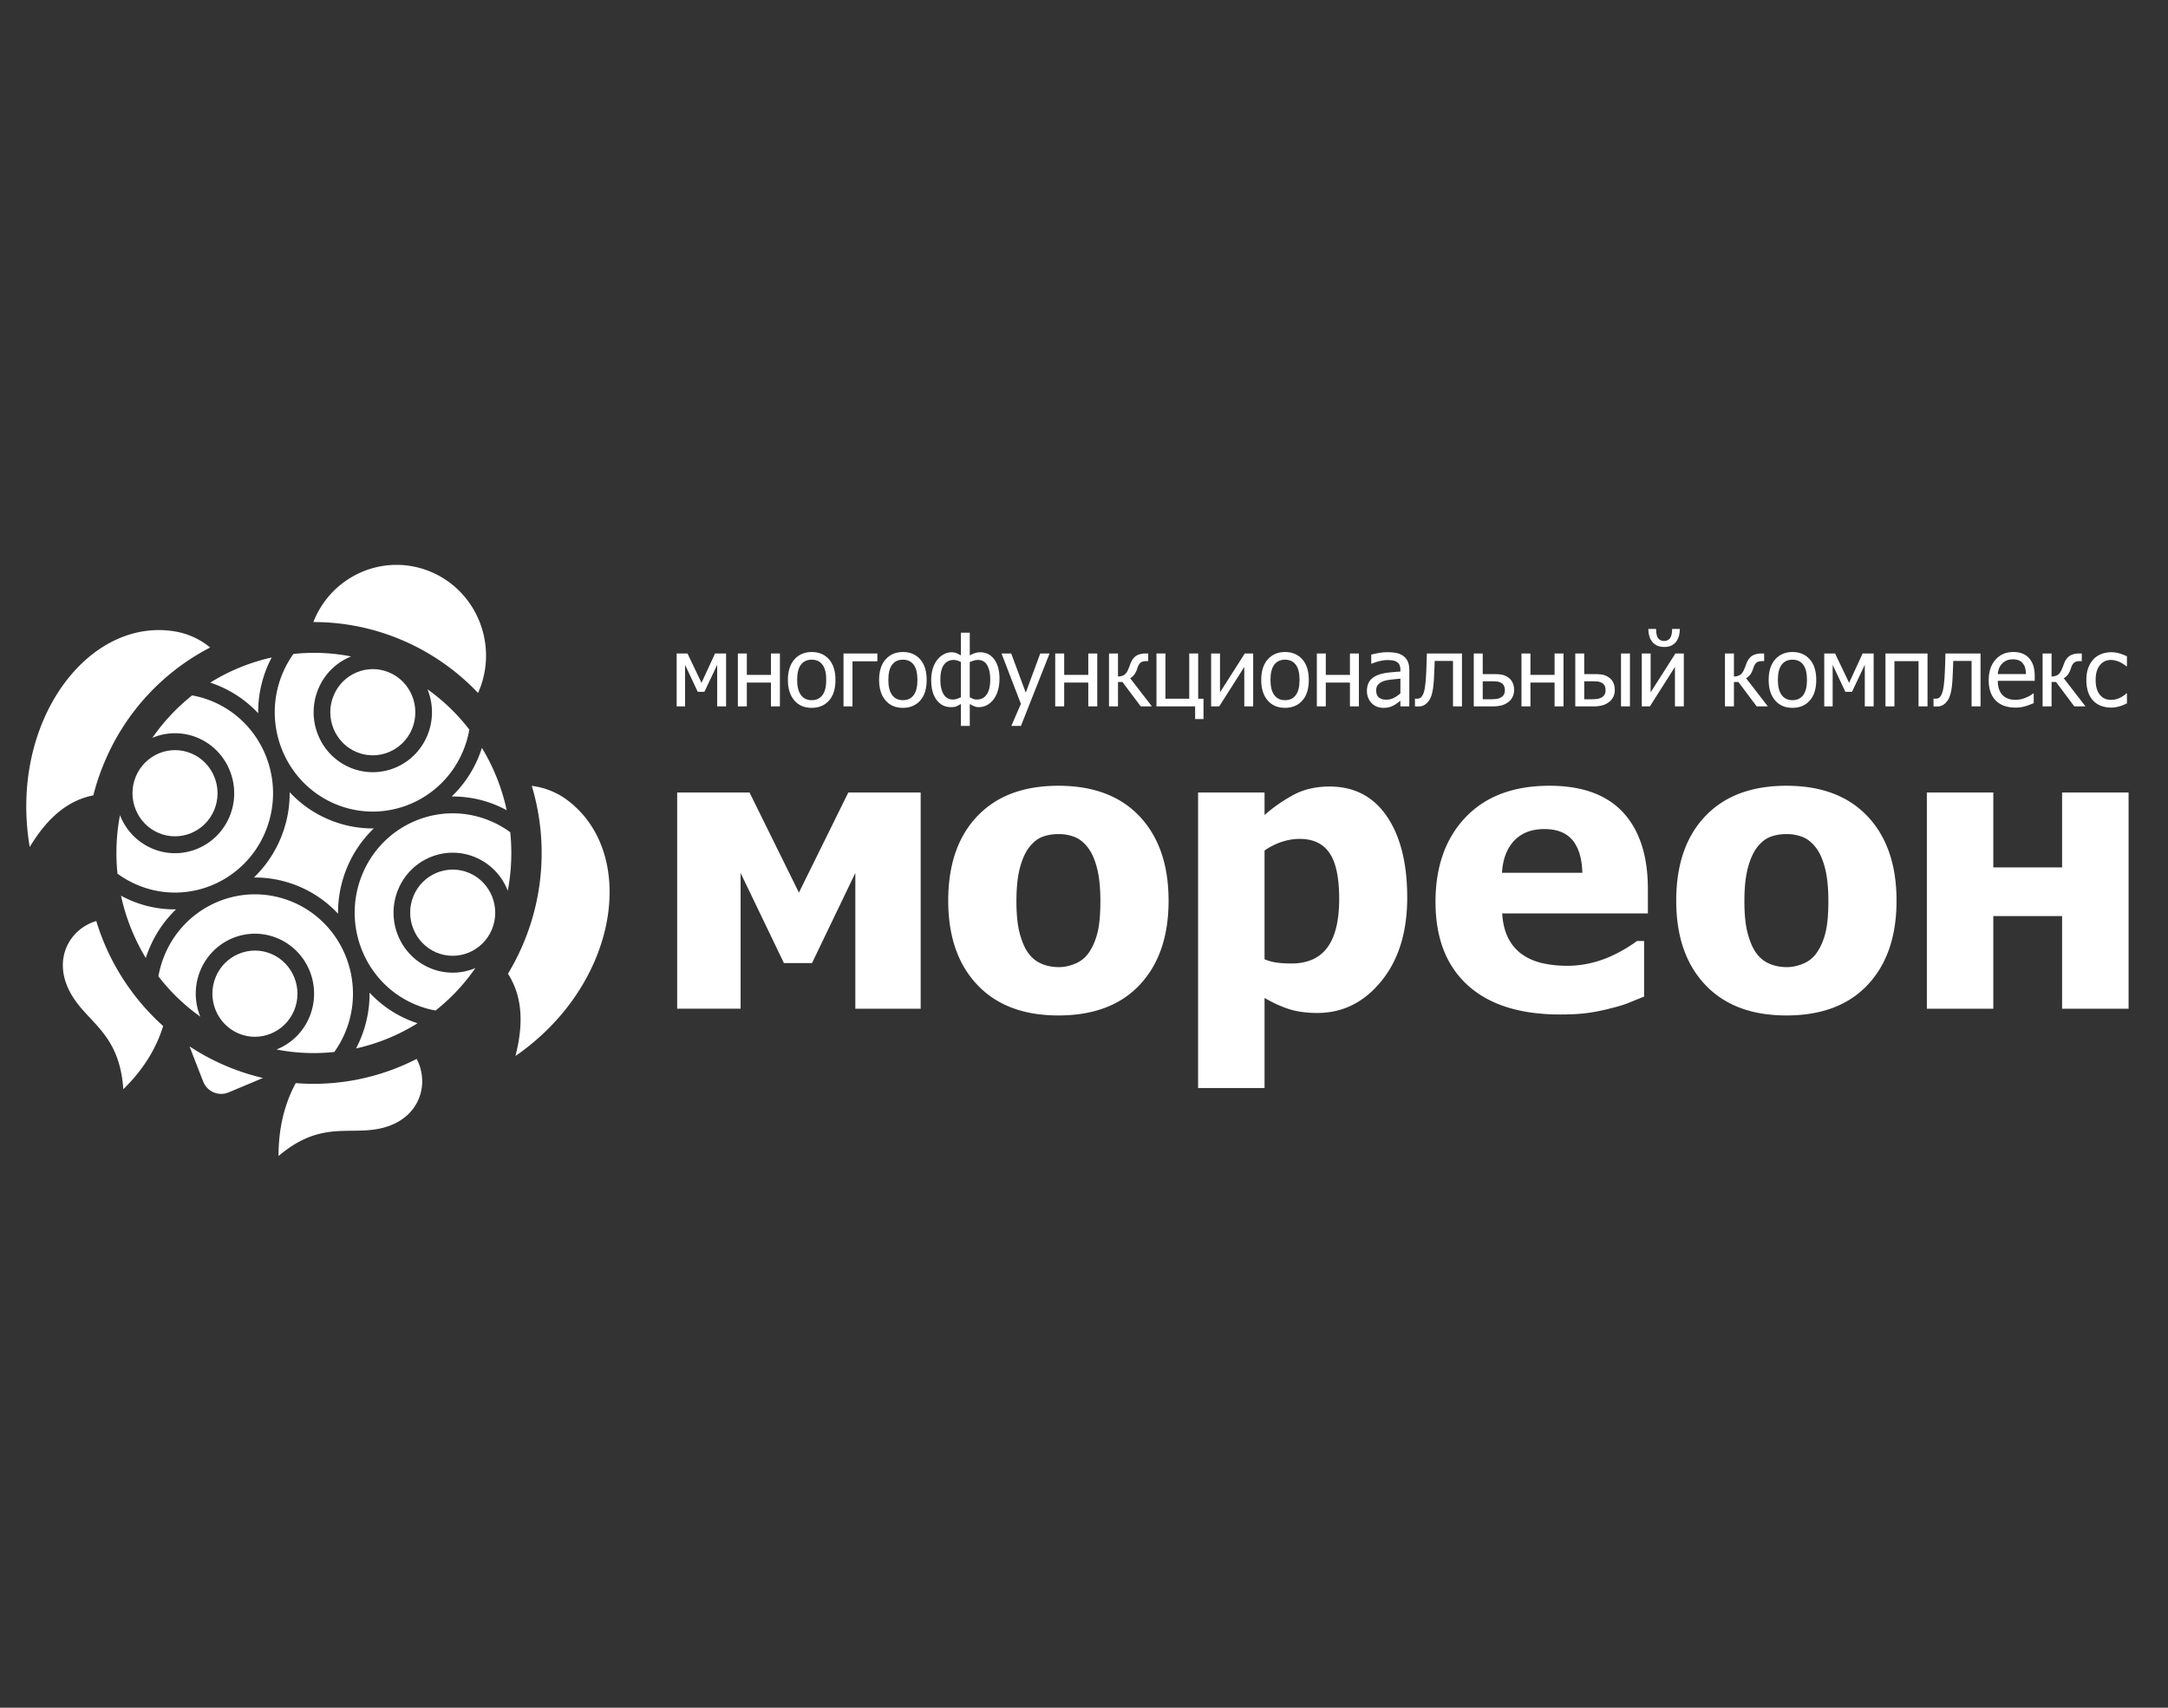 <svg width="165" height="130" viewBox="0 0 165 130" fill="none" xmlns="http://www.w3.org/2000/svg"><rect x="0" y="0" width="165" height="130" fill="#333333" stroke="none"/><g clip-path="url(#clip0_3315_4515)" fill="white"><path d="M70.07 76.787h-4.973V66.454L61.8 73.313h-2.139l-3.296-6.859v10.332h-4.828V60.328h5.508l3.759 7.621 3.758-7.621h5.508v16.459z"/><path d="M88.937 68.564c0 2.708-.73 4.841-2.19 6.398-1.46 1.56-3.526 2.338-6.197 2.338-2.649 0-4.71-.778-6.178-2.338-1.47-1.557-2.205-3.69-2.205-6.398 0-2.734.735-4.877 2.205-6.425 1.469-1.55 3.53-2.324 6.178-2.324 2.662 0 4.725.78 6.189 2.337 1.464 1.56 2.198 3.696 2.198 6.412zm-5.19.031c0-.977-.08-1.791-.239-2.441-.158-.65-.379-1.17-.657-1.56-.298-.41-.637-.697-1.012-.857a3.234 3.234 0 00-1.288-.242c-.453 0-.862.07-1.228.213-.366.14-.703.412-1.012.813-.29.38-.52.904-.694 1.567-.173.665-.26 1.5-.26 2.507 0 1.005.082 1.82.245 2.44.164.62.376 1.117.637 1.488.27.38.607.66 1.011.834.405.177.854.265 1.345.265.404 0 .817-.088 1.236-.265a2.294 2.294 0 001.005-.79c.299-.42.524-.926.679-1.517.155-.59.231-1.41.231-2.455z"/><path d="M107.099 68.33c0 2.63-.657 4.749-1.973 6.361-1.316 1.613-2.937 2.42-4.864 2.42-.811 0-1.515-.095-2.111-.28-.597-.185-1.235-.474-1.91-.863v6.858h-5.058V60.328h5.058v1.714a11.778 11.778 0 012.27-1.568c.77-.4 1.662-.6 2.674-.6 1.881 0 3.335.757 4.367 2.272 1.032 1.514 1.547 3.576 1.547 6.185zm-5.177.103c0-1.602-.242-2.765-.729-3.487-.487-.724-1.246-1.085-2.278-1.085-.453 0-.903.074-1.35.22-.448.146-.89.366-1.324.66v8.281c.27.116.567.2.89.248.322.048.706.074 1.15.074 1.233 0 2.149-.408 2.746-1.225.597-.816.895-2.043.895-3.686z"/><path d="M118.75 77.227c-3.065 0-5.413-.742-7.048-2.228-1.632-1.484-2.45-3.6-2.45-6.345 0-2.687.762-4.832 2.284-6.434 1.523-1.603 3.653-2.405 6.391-2.405 2.486 0 4.355.681 5.61 2.038 1.251 1.36 1.879 3.302 1.879 5.833v1.847h-11.089c.048.762.207 1.399.476 1.912.271.513.627.92 1.07 1.225.435.303.94.52 1.518.652a8.548 8.548 0 001.893.198c.589 0 1.167-.066 1.735-.198a8.21 8.21 0 001.561-.52 11.167 11.167 0 002.012-1.172h.535v4.234c-.415.166-.794.32-1.136.462-.342.142-.811.287-1.411.433-.548.146-1.113.261-1.696.344-.585.082-1.294.124-2.134.124zm1.677-10.787c-.028-1.086-.276-1.91-.743-2.478-.469-.566-1.184-.85-2.148-.85-.983 0-1.75.3-2.306.895-.555.597-.859 1.406-.917 2.433h6.114z"/><path d="M144.34 68.564c0 2.708-.729 4.841-2.189 6.398-1.461 1.56-3.524 2.338-6.194 2.338-2.651 0-4.71-.778-6.181-2.338-1.47-1.557-2.203-3.69-2.203-6.398 0-2.734.733-4.877 2.203-6.425 1.471-1.55 3.531-2.324 6.181-2.324 2.66 0 4.722.78 6.188 2.337 1.464 1.56 2.195 3.696 2.195 6.412zm-5.188.031c0-.977-.081-1.791-.239-2.441-.16-.65-.378-1.17-.659-1.56-.298-.41-.635-.697-1.011-.857a3.227 3.227 0 00-1.287-.242c-.452 0-.863.07-1.228.213-.367.14-.705.412-1.014.813-.289.38-.519.904-.693 1.567-.174.665-.26 1.5-.26 2.507 0 1.005.081 1.82.246 2.44.164.62.374 1.117.635 1.488.27.38.607.66 1.013.834.405.177.852.265 1.345.265.404 0 .815-.088 1.236-.265a2.291 2.291 0 001.004-.79c.298-.42.525-.926.679-1.517.155-.59.233-1.41.233-2.455z"/><path d="M162 76.787h-5.06v-7.05h-5.235v7.05h-5.058v-16.46h5.058v5.702h5.235v-5.701H162v16.459z"/><path d="M55.258 53.772h-.675V50.61l-.973 2.053h-.508l-.964-2.053v3.163h-.64v-4.027h.825l1.066 2.235 1.031-2.235h.839v4.027h-.001z"/><path d="M59.356 53.772h-.682V51.96h-1.836v1.813h-.683v-4.027h.683v1.63h1.836v-1.63h.682v4.027z"/><path d="M63.585 51.76c0 .678-.163 1.203-.492 1.57-.33.369-.768.554-1.315.554-.564 0-1.007-.19-1.33-.572-.322-.38-.484-.897-.484-1.55 0-.673.167-1.197.5-1.57.332-.371.77-.559 1.315-.559.547 0 .985.187 1.314.558.329.37.492.895.492 1.57zm-.703 0c0-.521-.095-.908-.287-1.16-.192-.256-.464-.382-.817-.382-.355 0-.63.126-.822.381-.192.253-.288.64-.288 1.162 0 .504.096.887.288 1.148.193.261.467.391.822.391.35 0 .622-.127.815-.384.193-.255.289-.642.289-1.155z"/><path d="M66.773 50.34H64.88v3.432h-.683v-4.027h2.576v.596z"/><path d="M70.526 51.76c0 .678-.164 1.203-.493 1.57-.328.369-.767.554-1.314.554-.563 0-1.006-.19-1.33-.572-.323-.38-.483-.897-.483-1.55 0-.673.165-1.197.498-1.57.332-.371.772-.559 1.315-.559.547 0 .986.187 1.314.558.329.37.493.895.493 1.57zm-.703 0c0-.521-.096-.908-.287-1.16-.191-.256-.463-.382-.817-.382-.354 0-.629.126-.822.381-.192.253-.288.64-.288 1.162 0 .504.096.887.288 1.148.193.261.468.391.822.391.35 0 .623-.127.816-.384.192-.255.288-.642.288-1.155z"/><path d="M76.067 51.652c0 .36-.045.675-.133.95a2.042 2.042 0 01-.35.68 1.52 1.52 0 01-.5.41 1.31 1.31 0 01-.586.138.9.9 0 01-.4-.086 15.239 15.239 0 01-.291-.149v1.664h-.676v-1.664a8.708 8.708 0 01-.342.173c-.083.042-.223.062-.417.062-.455 0-.818-.183-1.091-.55-.274-.367-.41-.869-.41-1.508 0-.336.043-.637.13-.902a2.06 2.06 0 01.36-.675c.14-.17.302-.303.488-.398.185-.095.377-.143.578-.143a1 1 0 01.387.074c.114.05.22.107.318.168v-1.734h.675v1.734c.106-.065.228-.12.366-.17.138-.046.28-.071.424-.071.455 0 .813.182 1.076.543.263.361.394.846.394 1.454zM73.13 53.08v-2.686a3.025 3.025 0 00-.262-.108.867.867 0 00-.29-.046.874.874 0 00-.736.362c-.183.243-.273.623-.273 1.137 0 .468.081.837.244 1.107a.779.779 0 00.703.403c.12 0 .23-.019.326-.054a5.63 5.63 0 00.288-.115zm2.234-1.352c0-.459-.078-.822-.233-1.088a.752.752 0 00-.691-.4.993.993 0 00-.333.05c-.095.03-.196.066-.302.105v2.685c.106.052.192.092.26.123a.685.685 0 00.29.047.858.858 0 00.742-.386c.178-.257.267-.636.267-1.136z"/><path d="M79.882 49.745L77.7 55.26h-.73l.727-1.681-1.474-3.833h.737l1.107 2.982 1.104-2.982h.71z"/><path d="M83.51 53.772h-.684V51.96h-1.834v1.813h-.683v-4.027h.683v1.63h1.834v-1.63h.684v4.027z"/><path d="M87.667 53.772h-.85l-1.39-1.855h-.34v1.855h-.684v-4.027h.684v1.753a.928.928 0 00.45-.11c.124-.071.23-.209.318-.412a6.404 6.404 0 00.167-.419c.106-.296.254-.505.443-.629.188-.12.434-.183.737-.183h.184v.584h-.156c-.19 0-.335.04-.429.118-.096.078-.176.22-.242.427a1.62 1.62 0 01-.239.489 1.018 1.018 0 01-.306.268l1.653 2.141z"/><path d="M91.593 54.738h-.635v-.966h-2.943v-4.027h.683v3.443h1.812v-3.443h.68v3.443h.404v1.55z"/><path d="M95.376 53.772H94.7V50.77l-1.908 3.003h-.617v-4.027h.676v2.957l1.885-2.957h.64v4.027h-.001z"/><path d="M99.609 51.76c0 .678-.164 1.203-.493 1.57-.329.369-.768.554-1.315.554-.563 0-1.005-.19-1.33-.572-.323-.38-.483-.897-.483-1.55 0-.673.166-1.197.499-1.57.333-.371.771-.559 1.314-.559.546 0 .985.187 1.314.558.33.37.494.895.494 1.57zm-.704 0c0-.521-.096-.908-.286-1.16-.192-.256-.463-.382-.818-.382-.354 0-.629.126-.821.381-.192.253-.288.64-.288 1.162 0 .504.096.887.288 1.148.193.261.467.391.821.391.35 0 .624-.127.816-.384.192-.255.288-.642.288-1.155z"/><path d="M103.421 53.772h-.681V51.96h-1.838v1.813h-.681v-4.027h.681v1.63h1.838v-1.63h.681v4.027z"/><path d="M106.58 53.344a5.21 5.21 0 00-.222.17 1.774 1.774 0 01-.271.175c-.122.064-.239.11-.351.144a1.675 1.675 0 01-.474.051c-.167 0-.326-.032-.476-.093a1.206 1.206 0 01-.394-.262 1.266 1.266 0 01-.262-.41 1.391 1.391 0 01-.098-.514c0-.279.059-.517.178-.712.118-.196.306-.352.563-.467.226-.104.495-.176.805-.214.311-.04.644-.07 1.002-.089v-.129a.865.865 0 00-.072-.384.53.53 0 00-.205-.225.782.782 0 00-.318-.11 2.92 2.92 0 00-.389-.028 2.65 2.65 0 00-.555.07 3.77 3.77 0 00-.638.205h-.041v-.69c.126-.035.306-.075.541-.118.235-.043.467-.066.697-.066.278 0 .513.023.704.066.192.044.362.122.514.234.148.111.259.255.331.43.074.174.11.388.11.64v2.755h-.679v-.429zm0-.562v-1.119l-.615.06a3.29 3.29 0 00-.601.106 1.12 1.12 0 00-.451.255c-.118.114-.176.273-.176.477 0 .231.065.405.196.523.131.117.321.177.573.177.215 0 .41-.047.584-.14.173-.092.338-.205.49-.339z"/><path d="M111.266 53.772h-.683v-3.457h-1.393c-.008.2-.013.39-.021.575-.009.184-.014.35-.023.5a9.503 9.503 0 01-.074.948 3.39 3.39 0 01-.132.612c-.053.16-.112.283-.176.371a1.47 1.47 0 01-.216.242.911.911 0 01-.265.163.906.906 0 01-.318.053 6.607 6.607 0 01-.276-.007v-.59h.035c.017 0 .034 0 .053.002a.594.594 0 00.234-.02.335.335 0 00.148-.095c.122-.118.211-.324.266-.618.054-.294.094-.707.119-1.235.01-.197.02-.43.027-.7.009-.268.016-.526.025-.771h2.67v4.027z"/><path d="M115.234 52.525c0 .195-.04.37-.118.53-.078.16-.185.287-.32.385a1.493 1.493 0 01-.513.256 2.628 2.628 0 01-.7.076h-1.418v-4.027h.681v1.57h.755c.304 0 .541.015.709.046.168.032.337.108.503.231a.95.95 0 01.316.397c.071.16.105.34.105.536zm-.703.01a.767.767 0 00-.065-.322.492.492 0 00-.208-.224.817.817 0 00-.346-.11 6.413 6.413 0 00-.558-.018h-.508v1.37h.494c.24 0 .429-.01.561-.03a.918.918 0 00.344-.117.578.578 0 00.217-.221.701.701 0 00.069-.327z"/><path d="M118.994 53.772h-.68V51.96h-1.838v1.813h-.681v-4.027h.681v1.63h1.838v-1.63h.68v4.027z"/><path d="M122.897 52.525c0 .195-.038.37-.118.53-.078.16-.184.287-.32.385-.16.122-.331.206-.512.256a2.628 2.628 0 01-.7.076h-1.357v-4.027h.681v1.57h.694c.304 0 .541.015.709.046.168.032.336.108.502.231a.97.97 0 01.317.397c.07.16.104.34.104.536zm-.703.01a.767.767 0 00-.064-.322.498.498 0 00-.208-.224.812.812 0 00-.347-.11 6.355 6.355 0 00-.557-.018h-.447v1.37h.433c.241 0 .428-.01.561-.03a.947.947 0 00.347-.117.583.583 0 00.214-.221.678.678 0 00.068-.327zm1.857 1.237h-.681v-4.027h.681v4.027z"/><path d="M128.15 53.772h-.675V50.77l-1.907 3.003h-.617v-4.027h.674v2.957l1.886-2.957h.639v4.027zm-.305-5.897c0 .206-.026.394-.076.564-.05.17-.124.311-.218.427a1.09 1.09 0 01-.369.287 1.26 1.26 0 01-.531.095c-.198 0-.372-.032-.52-.099a.997.997 0 01-.375-.283 1.227 1.227 0 01-.227-.432 1.954 1.954 0 01-.076-.558h.589c0 .325.049.557.152.7.102.144.254.215.457.215.192 0 .341-.07.448-.21.105-.141.16-.377.16-.705h.586v-.001z"/><path d="M134.544 53.772h-.849l-1.391-1.855h-.34v1.855h-.683v-4.027h.683v1.753a.929.929 0 00.451-.11c.124-.071.23-.209.318-.412a7.004 7.004 0 00.166-.419c.105-.296.255-.505.442-.629.189-.12.435-.183.738-.183h.185v.584h-.157c-.191 0-.335.04-.429.118-.096.078-.177.22-.242.427-.068.21-.149.372-.239.489a1.023 1.023 0 01-.306.268l1.653 2.141z"/><path d="M138.229 51.76c0 .678-.164 1.203-.495 1.57-.328.369-.765.554-1.312.554-.565 0-1.008-.19-1.33-.572-.323-.38-.485-.897-.485-1.55 0-.673.166-1.197.499-1.57.332-.371.771-.559 1.316-.559.547 0 .984.187 1.312.558.33.37.495.895.495 1.57zm-.706 0c0-.521-.095-.908-.286-1.16-.19-.256-.463-.382-.815-.382-.357 0-.631.126-.824.381-.193.253-.289.64-.289 1.162 0 .504.096.887.289 1.148.193.261.467.391.824.391.35 0 .621-.127.814-.384.191-.255.287-.642.287-1.155z"/><path d="M142.599 53.772h-.675V50.61l-.973 2.053h-.507l-.966-2.053v3.163h-.64v-4.027h.824l1.068 2.235 1.029-2.235h.839v4.027h.001z"/><path d="M146.698 53.772h-.683V50.33h-1.835v3.443h-.683v-4.027h3.201v4.027z"/><path d="M150.733 53.772h-.682v-3.457h-1.394c-.006.2-.014.39-.022.575-.006.184-.014.35-.02.5-.016.377-.04.693-.076.948a3.16 3.16 0 01-.133.612c-.052.16-.112.283-.174.371-.066.09-.136.17-.217.242a.886.886 0 01-.265.163.92.92 0 01-.319.053 6.459 6.459 0 01-.277-.007v-.59h.038c.017 0 .034 0 .053.002a.604.604 0 00.234-.02.362.362 0 00.149-.095c.12-.118.207-.324.263-.618.057-.294.097-.707.121-1.235.01-.197.018-.43.029-.7l.021-.771h2.671v4.027z"/><path d="M153.394 53.865c-.647 0-1.148-.18-1.504-.541-.357-.362-.535-.876-.535-1.542 0-.656.172-1.179.519-1.566.344-.39.797-.583 1.356-.583.252 0 .475.037.667.11a1.3 1.3 0 01.508.337c.145.156.257.342.335.564.076.223.116.496.116.818v.366h-2.809c0 .47.12.829.355 1.076.236.246.566.37.984.37a2.086 2.086 0 00.831-.18 2.345 2.345 0 00.524-.305h.039v.739c-.08.03-.179.07-.298.116a3 3 0 01-.319.11 2.393 2.393 0 01-.769.111zm.797-2.554a1.825 1.825 0 00-.065-.473 1 1 0 00-.168-.336.768.768 0 00-.306-.23 1.18 1.18 0 00-.463-.08c-.18 0-.335.027-.463.082a1.122 1.122 0 00-.347.236 1.15 1.15 0 00-.232.352 1.532 1.532 0 00-.1.449h2.144z"/><path d="M158.719 53.772h-.85l-1.39-1.855h-.341v1.855h-.682v-4.027h.682v1.753a.931.931 0 00.451-.11c.124-.071.23-.209.318-.412.026-.06.057-.13.089-.21.031-.079.058-.15.077-.209.107-.296.255-.505.444-.629.188-.12.434-.183.737-.183h.184v.584h-.156c-.19 0-.335.04-.429.118-.096.078-.175.22-.242.427-.068.21-.148.372-.238.489a1.038 1.038 0 01-.307.268l1.653 2.141z"/><path d="M160.678 53.863a2.2 2.2 0 01-.765-.128 1.591 1.591 0 01-.6-.389 1.789 1.789 0 01-.389-.653 2.882 2.882 0 01-.136-.93c0-.353.046-.657.142-.913a1.98 1.98 0 01.383-.65c.16-.175.358-.31.596-.406.24-.095.496-.143.767-.143.224 0 .439.032.645.094.207.063.391.135.553.217v.76h-.04a2.916 2.916 0 00-.185-.14 2.6 2.6 0 00-.279-.163 1.702 1.702 0 00-.333-.125 1.357 1.357 0 00-.37-.054 1.04 1.04 0 00-.852.397c-.214.265-.321.64-.321 1.126 0 .476.103.848.311 1.114.206.265.492.398.862.398a1.5 1.5 0 00.634-.137c.2-.091.379-.209.534-.354h.04v.76c-.068.032-.152.069-.254.114a1.903 1.903 0 01-.275.1c-.116.033-.22.059-.312.076a1.8 1.8 0 01-.356.029z"/><path d="M36.383 52.75c.022-.049.044-.095.065-.146 1.47-3.508-.146-7.562-3.607-9.053-3.466-1.491-7.465.147-8.934 3.657-.02.05-.038.1-.055.146a17.147 17.147 0 016.81 1.401 17.323 17.323 0 015.72 3.995z"/><path d="M14.427 79.657a343.763 343.763 0 001.043 2.687 1.466 1.466 0 001.91.821s1.484-.618 2.63-1.105a17.387 17.387 0 01-5.583-2.403z"/><path d="M15.994 49.291a5.655 5.655 0 00-2.574-1.206C6.74 46.873.648 54.933 2.262 64.48c1.57-2.613 3.233-3.612 4.842-3.936a17.37 17.37 0 01.83-2.479 17.384 17.384 0 018.06-8.775z"/><path d="M43.111 60.86a5.674 5.674 0 00-2.639-1.037 17.735 17.735 0 01-.63 11.972 17.814 17.814 0 01-1.182 2.329c.887 1.398 1.333 3.304.569 6.264 7.896-5.454 9.383-15.497 3.882-19.527z"/><path d="M7.328 70.115c-2.006.578-3.433 2.942-1.899 5.587 1.278 2.199 3.662 2.942 3.956 7.213 1.534-1.49 2.534-3.162 3.03-4.81a17.639 17.639 0 01-5.087-7.99z"/><path d="M22.51 82.45c-.825 1.505-1.32 3.394-1.31 5.55 3.236-2.752 5.42-1.53 7.867-2.126 2.942-.719 3.628-3.403 2.644-5.265a17.154 17.154 0 01-9.201 1.842z"/><path d="M19.326 66.799a8.671 8.671 0 016.402 2.756 8.918 8.918 0 01.683-3.507 8.807 8.807 0 012.039-2.985 8.549 8.549 0 01-3.46-.692 8.639 8.639 0 01-2.945-2.067 8.92 8.92 0 01-2.719 6.495z"/><path d="M25.392 52.945c-.694 1.666.08 3.595 1.725 4.298 1.647.7 3.547-.087 4.241-1.752.691-1.667-.087-3.596-1.73-4.298-1.644-.703-3.547.084-4.236 1.752z"/><path d="M31.469 68.205c-.689 1.667.087 3.596 1.729 4.298 1.645.7 3.547-.084 4.239-1.752.693-1.668-.084-3.596-1.727-4.297-1.645-.702-3.547.083-4.241 1.751z"/><path d="M36.415 57.648a8.798 8.798 0 01-2.037 2.985 8.555 8.555 0 014.186 1.045 15.398 15.398 0 00-1.888-4.746c-.077.24-.162.48-.261.716z"/><path d="M16.418 74.371c-.694 1.668.085 3.596 1.729 4.297 1.642.701 3.545-.084 4.24-1.75.691-1.67-.086-3.596-1.73-4.3-1.645-.701-3.546.085-4.24 1.753z"/><path d="M31.068 77.63a8.618 8.618 0 01-2.942-2.066 8.94 8.94 0 01-1.029 4.248 14.95 14.95 0 004.68-1.917 9.327 9.327 0 01-.709-.265z"/><path d="M16.705 52.23a8.697 8.697 0 012.944 2.065 8.895 8.895 0 011.03-4.245 15.035 15.035 0 00-4.68 1.915c.236.077.473.165.706.265z"/><path d="M11.36 72.214a8.784 8.784 0 012.038-2.989 8.528 8.528 0 01-4.189-1.04 15.485 15.485 0 001.887 4.742c.077-.24.165-.478.263-.713z"/><path d="M16.304 61.656c.692-1.669-.084-3.595-1.727-4.296-1.647-.704-3.548.085-4.241 1.752-.692 1.666.085 3.595 1.729 4.295 1.645.702 3.548-.083 4.24-1.751z"/><path d="M25.48 61.188c3.797 1.618 8.17-.189 9.77-4.038.22-.53.374-1.067.469-1.61a15.019 15.019 0 00-3.185-3.07 4.622 4.622 0 01-.011 3.519c-.967 2.323-3.603 3.413-5.897 2.435-2.29-.977-3.367-3.651-2.402-5.977a4.522 4.522 0 012.5-2.476 14.67 14.67 0 00-4.393-.19c-.327.457-.61.96-.834 1.504-1.597 3.85.185 8.282 3.983 9.903z"/><path d="M22.295 68.674c-3.798-1.62-8.17.186-9.77 4.037a7.87 7.87 0 00-.47 1.609 14.993 14.993 0 003.19 3.073 4.615 4.615 0 01.005-3.52c.967-2.324 3.606-3.416 5.898-2.437 2.292.978 3.368 3.654 2.404 5.977a4.52 4.52 0 01-2.504 2.478c1.471.288 2.949.345 4.394.19.33-.457.61-.962.837-1.505 1.596-3.85-.188-8.284-3.984-9.902z"/><path d="M32.708 73.684c-2.29-.976-3.367-3.654-2.403-5.977.965-2.323 3.604-3.414 5.895-2.437a4.518 4.518 0 012.443 2.538c.287-1.49.34-2.989.191-4.455a7.413 7.413 0 00-1.487-.846c-3.797-1.618-8.17.188-9.768 4.038-1.597 3.85.187 8.284 3.983 9.903a7.34 7.34 0 001.589.477 14.974 14.974 0 003.027-3.231 4.433 4.433 0 01-3.47-.01z"/><path d="M20.196 63.316c1.598-3.85-.186-8.283-3.983-9.904a7.39 7.39 0 00-1.592-.476 15.133 15.133 0 00-3.024 3.23 4.448 4.448 0 013.469.008c2.292.979 3.368 3.657 2.407 5.98-.968 2.324-3.608 3.415-5.898 2.436a4.523 4.523 0 01-2.443-2.537 15.35 15.35 0 00-.19 4.456c.454.33.95.615 1.485.844 3.797 1.62 8.171-.189 9.77-4.037z"/></g><defs><clipPath id="clip0_3315_4515"><path fill="white" transform="translate(2 43)" d="M0 0h160v45H0z"/></clipPath></defs></svg>